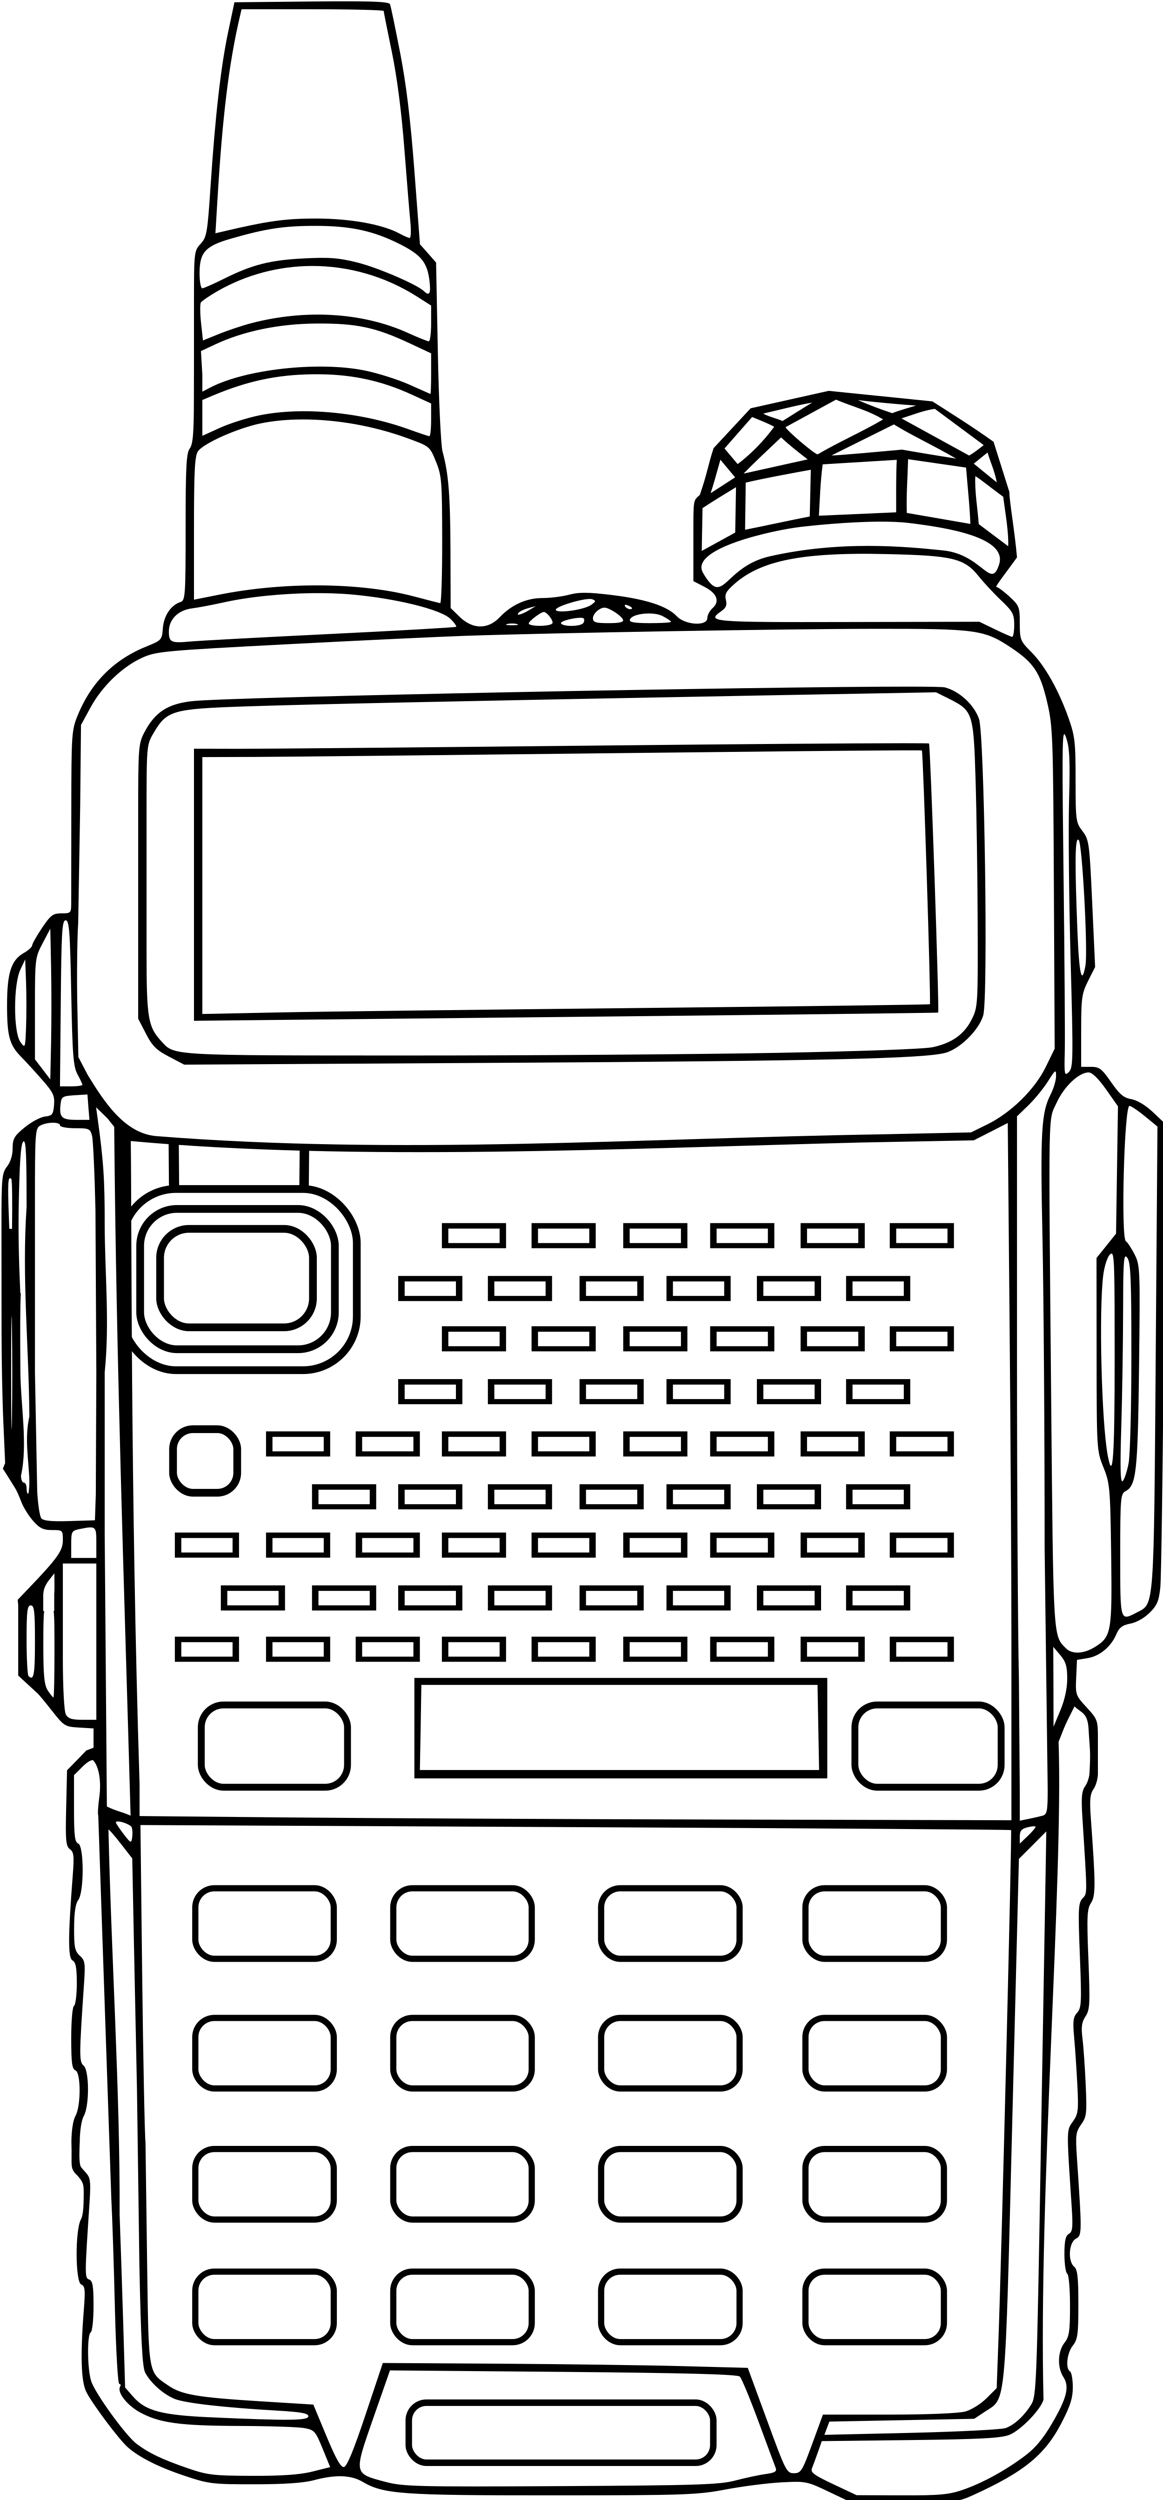 <?xml version="1.0" encoding="UTF-8" standalone="no"?>
<!-- Created with Inkscape (http://www.inkscape.org/) -->
<svg
   xmlns:svg="http://www.w3.org/2000/svg"
   xmlns="http://www.w3.org/2000/svg"
   version="1.0"
   width="205.512"
   height="441.718"
   id="svg2">
  <defs
     id="defs4" />
  <g
     transform="translate(-150.562,-444.633)"
     id="layer1">
    <g
       transform="matrix(0.493,0,0,0.493,-151.34,175.822)"
       id="g5025">
      <path
         d="M 586.938,46.281 C 583.32,46.274 578.892,46.292 573.5,46.344 L 545.844,46.625 L 543.625,57.125 C 541.014,69.349 538.951,87.337 537.281,112.625 C 536.179,129.316 535.914,130.819 533.719,133.188 C 531.409,135.68 531.344,136.186 531.344,153.938 L 531.344,172.125 L 531.344,174.125 L 531.312,189.375 C 531.288,201.198 530.951,205.058 529.812,206.562 C 528.608,208.155 528.344,213.225 528.344,234.75 C 528.344,259.362 528.227,261.014 526.5,261.562 C 523.067,262.652 520.515,266.478 520.188,270.938 C 519.878,275.155 519.738,275.281 514.188,277.531 C 502.643,282.211 494.523,290.354 489.719,302.031 C 487.511,307.399 487.398,308.734 487.375,335.375 L 487.344,369.125 C 487.344,373.024 487.261,373.125 483.875,373.125 C 480.802,373.125 479.995,373.71 476.875,378.344 C 474.935,381.224 473.347,384.036 473.344,384.594 C 473.34,385.151 471.982,386.394 470.312,387.344 C 465.813,389.904 464.344,394.474 464.344,406.031 C 464.344,417.246 465.214,420.316 469.469,424.625 C 471.098,426.275 474.443,429.936 476.938,432.781 C 480.879,437.277 481.461,438.455 481.188,441.781 C 480.907,445.184 480.547,445.64 477.938,445.938 C 476.324,446.121 473.061,447.868 470.688,449.812 C 466.918,452.901 466.344,453.875 466.344,457.344 C 466.344,459.801 465.581,462.27 464.344,463.844 C 462.509,466.177 462.344,467.899 462.344,484.75 L 462.375,523.375 C 462.377,533.413 462.673,548.038 463.031,555.875 L 463.656,570.125 L 462.844,572.125 L 464.594,574.875 C 465.541,576.384 466.73,578.3 467.25,579.125 C 467.77,579.95 468.762,582.167 469.469,584.062 C 470.175,585.958 472.061,588.995 473.656,590.812 C 476.007,593.49 477.312,594.125 480.469,594.125 C 484.283,594.125 484.344,594.188 484.344,597.75 C 484.344,601.494 482.524,604.101 472.219,614.875 L 468.156,619.125 L 468.344,621.125 L 468.344,633.688 L 468.344,646.281 L 471.438,649.125 C 473.132,650.688 474.915,652.324 475.406,652.781 C 475.897,653.238 478.244,656.1 480.625,659.125 C 484.776,664.398 485.174,664.616 490.156,664.906 L 495.344,665.219 L 495.344,668.656 L 495.344,672.125 L 492.75,673.125 L 489.312,676.688 L 485.844,680.219 L 485.531,693.75 C 485.246,705.462 485.434,707.446 486.875,708.5 C 488.284,709.53 488.427,710.927 487.906,717.656 C 486.197,739.735 486.164,747.439 487.781,748.344 C 488.982,749.016 489.344,750.926 489.344,756.594 C 489.344,760.659 488.894,764.285 488.344,764.625 C 487.775,764.976 487.344,769.983 487.344,776.219 C 487.344,785.049 487.637,787.287 488.844,787.75 C 490.855,788.522 490.855,800.607 488.844,804.125 C 488.006,805.59 487.427,809.42 487.406,813.375 C 487.712,822.2 486.658,822.729 489.594,825.5 C 491.961,828.18 491.842,828.895 491.812,833.25 C 491.793,836.098 491.63,839.75 490.844,841.125 C 488.701,844.873 488.78,863.672 490.938,864.5 C 492.272,865.012 492.423,866.39 491.875,873.375 C 490.565,890.063 490.861,899.373 492.812,903.125 C 495.124,907.569 504.399,919.94 507.5,922.719 C 511.581,926.375 518.534,929.897 528,933.062 C 536.677,935.964 537.963,936.105 553,936.094 C 563.793,936.086 570.599,935.63 574.344,934.625 C 581.99,932.573 587.604,932.747 591.688,935.156 C 599.289,939.641 605.558,940.077 659.844,940.062 C 707.268,940.049 711.615,939.903 721.844,937.969 C 727.894,936.825 736.91,935.669 741.875,935.406 C 750.785,934.935 751.012,935.009 759.375,939 L 767.844,943.031 L 786.344,942.812 C 803.652,942.606 805.198,942.419 810.344,940.094 C 828.661,931.816 836.297,925.632 842.219,914.25 C 845.462,908.015 846.344,905.238 846.344,901.281 C 846.344,898.51 845.894,895.965 845.344,895.625 C 843.644,894.574 844.24,889.081 846.344,886.406 C 848.096,884.178 848.344,882.322 848.344,871.594 C 848.344,861.931 848.028,859.108 846.844,858.125 C 844.503,856.183 844.911,849.446 847.438,848.094 C 849.663,846.903 849.667,846.393 847.812,818.875 C 847.283,811.009 847.424,809.821 849.344,807.125 C 851.303,804.374 851.424,803.212 850.969,792.875 C 850.696,786.682 850.177,779.245 849.812,776.344 C 849.293,772.208 849.544,770.485 850.906,768.406 C 852.464,766.029 852.566,763.921 851.938,748 C 851.325,732.486 851.452,729.922 852.875,727.75 C 854.553,725.189 854.544,721.328 852.812,697.406 C 852.337,690.834 852.522,688.735 853.781,686.938 C 854.648,685.701 855.344,683.209 855.344,681.406 L 855.344,669.094 C 855.344,662.276 855.244,661.953 851.312,657.688 C 847.364,653.403 847.27,653.132 847.562,646.969 L 847.844,640.656 L 851.625,640.031 C 855.981,639.327 860.023,635.99 861.938,631.5 C 862.98,629.056 864.101,628.2 867,627.656 C 869.179,627.247 872.031,625.626 873.906,623.75 C 876.561,621.095 877.223,619.555 877.719,614.594 C 878.047,611.308 878.594,572.625 878.938,528.625 L 879.562,448.625 L 875.219,444.5 C 872.535,441.948 869.505,440.106 867.344,439.719 C 864.539,439.216 863.115,437.992 860.062,433.594 C 856.696,428.744 855.852,428.125 852.812,428.125 L 849.344,428.125 L 849.344,415.188 C 849.344,403.407 849.567,401.845 851.844,397.312 L 854.344,392.344 L 853.312,369.625 C 852.317,347.808 852.173,346.751 849.812,343.656 C 847.451,340.56 847.344,339.839 847.344,325.344 C 847.344,311.631 847.11,309.577 844.75,302.938 C 841.23,293.036 836.27,284.27 831.406,279.406 C 827.561,275.561 827.344,275.061 827.344,269.188 C 827.344,263.338 827.15,262.828 823.594,259.562 C 821.531,257.668 819.427,256.128 818.906,256.125 C 818.386,256.122 823.697,249.278 826.344,245.562 C 825.554,236.333 823.491,224.593 823.625,222.156 L 817.938,204.125 C 809.955,198.445 803.717,194.58 796.031,189.656 L 758.844,185.875 L 730.875,192.125 L 717.594,206.406 C 715.575,212.557 715.266,215.687 712.656,223.156 C 710.226,225.408 710.344,224.347 710.344,239.062 L 710.344,254.062 L 714.219,256.062 C 718.788,258.394 719.941,261.283 717.25,263.719 C 716.21,264.66 715.344,266.266 715.344,267.281 C 715.344,270.319 707.395,269.84 704.375,266.625 C 700.98,263.012 693.353,260.524 681.062,259.031 C 672.569,258 669.294,257.998 665.781,258.938 C 663.325,259.594 659.077,260.125 656.312,260.125 C 650.518,260.125 645.218,262.492 640.906,267.031 C 636.736,271.421 631.252,271.392 626.656,266.938 L 623.344,263.719 L 623.281,243.188 C 623.198,223.028 622.601,215.628 620.438,207.625 C 619.842,205.423 619.089,189.314 618.75,171.781 L 618.125,139.906 L 615.25,136.625 L 612.344,133.344 L 610.344,106.969 C 608.936,88.478 607.406,75.847 605.219,64.625 C 603.504,55.825 601.891,48.04 601.625,47.344 C 601.342,46.603 597.791,46.302 586.938,46.281 z M 548.406,49.125 L 573.875,49.125 C 587.89,49.125 599.344,49.41 599.344,49.75 C 599.344,50.09 600.678,56.727 602.281,64.5 C 604.141,73.515 605.745,86.049 606.75,99.125 C 607.617,110.4 608.599,122.213 608.906,125.375 C 609.213,128.537 609.096,131.116 608.656,131.094 C 608.216,131.072 606.593,130.361 605.062,129.531 C 598.908,126.194 587.338,124.112 574.938,124.125 C 563.837,124.137 557.809,124.99 541.438,128.844 L 539.031,129.406 L 539.75,117.5 C 541.558,87.222 543.878,68.438 547.875,51.375 L 548.406,49.125 z M 574.844,126.75 C 587.56,126.75 595.728,128.536 605.281,133.375 C 612.783,137.175 614.956,139.875 615.75,146.375 C 616.315,150.996 615.757,152.072 613.812,150.188 C 611.343,147.795 597.446,141.797 590.094,139.938 C 583.312,138.223 579.989,137.955 570.875,138.406 C 558.665,139.01 552.203,140.652 542.062,145.719 C 538.32,147.589 534.832,149.125 534.312,149.125 C 533.793,149.125 533.344,146.701 533.344,143.75 C 533.344,136.238 535.413,133.977 544.562,131.344 C 557.109,127.733 563.482,126.75 574.844,126.75 z M 573.531,141.125 C 586.733,141.073 599.957,144.814 611.594,152.281 L 616.344,155.312 L 616.344,161.719 C 616.344,165.236 615.974,168.125 615.5,168.125 C 615.026,168.125 611.631,166.754 607.969,165.094 C 591.906,157.811 571.393,156.536 551.906,161.625 C 548.64,162.478 543.423,164.231 540.281,165.5 L 534.562,167.812 L 533.875,161.5 C 533.503,158.027 533.484,154.751 533.812,154.219 C 534.141,153.687 536.832,151.83 539.812,150.125 C 550.251,144.153 561.883,141.171 573.531,141.125 z M 575.344,161.75 C 589.669,161.668 596.397,163.108 608.594,168.812 L 616.344,172.438 L 616.344,179.781 C 616.344,183.82 616.231,187.06 616.094,187 C 615.956,186.94 612.469,185.392 608.344,183.562 C 604.219,181.733 597.068,179.492 592.438,178.562 C 575.938,175.25 549.895,178.117 537.25,184.656 L 534.344,186.156 L 534.344,180.156 L 533.844,171.625 L 538.844,169.281 C 549.103,164.464 561.817,161.828 575.344,161.75 z M 573.75,179.938 C 574.605,179.926 575.465,179.931 576.344,179.938 C 588.369,180.024 598.821,182.345 609.531,187.281 L 616.344,190.406 L 616.344,196.281 C 616.344,199.5 616.065,202.125 615.719,202.125 C 615.373,202.125 612.007,200.991 608.219,199.625 C 591.118,193.456 570.013,191.509 554.625,194.688 C 550.411,195.558 544.119,197.555 540.656,199.125 L 534.344,202 L 534.344,195.562 L 534.344,189.156 L 538.094,187.562 C 550.54,182.354 560.923,180.114 573.75,179.938 z M 761.469,189.031 C 767.054,191.425 773.169,192.903 778.344,196.125 C 770.726,200.608 762.557,204.139 754.906,208.625 C 754.1,208.876 743.481,199.838 743.406,198.875 L 761.469,189.031 z M 769.344,189.188 C 774.468,189.853 784.803,190.787 790.188,191.156 C 788.95,191.488 783.521,193.085 781.625,193.875 C 777.526,192.527 772.895,190.776 769.344,189.188 z M 752.938,190.094 C 749.581,192.079 743.924,195.677 742.312,196.688 C 740.621,195.906 737.339,195.147 735.375,194.031 C 739.901,192.996 748.428,190.78 752.938,190.094 z M 796.781,192.344 C 796.891,192.351 796.965,192.372 797,192.406 L 814.406,205.312 C 812.732,206.661 811.046,207.997 809.188,209.062 L 784.938,195.75 C 788.859,194.52 792.7,192.932 796.781,192.344 z M 731.406,195.25 C 734.06,196.373 736.789,197.351 739.312,198.75 C 735.668,203.698 731.155,208.404 726.219,212.125 L 721.5,206.531 L 731.406,195.25 z M 570.375,196.125 C 582.428,196.113 595.784,198.44 607.844,202.844 C 615.831,205.761 615.847,205.765 618.062,211.188 C 620.127,216.239 620.284,218.213 620.312,239.375 C 620.329,251.887 620.006,262.046 619.594,261.969 C 619.181,261.891 614.869,260.782 610,259.5 C 590.892,254.468 563.264,254.284 539.969,259 L 531.344,260.719 L 531.344,235.156 C 531.344,214.586 531.631,209.174 532.781,207.531 C 534.755,204.713 546.737,199.344 555,197.594 C 559.696,196.599 564.896,196.13 570.375,196.125 z M 782.219,197.906 C 788.871,202.019 797.307,205.888 804.5,210.156 C 799.285,209.328 791.01,207.989 785.125,206.938 C 778.35,207.551 760.139,209.233 759.906,209 L 782.219,197.906 z M 741.781,202.562 C 744.944,205.501 747.978,207.88 751.312,210.438 C 748.091,211.147 734.415,214.18 728.344,215.531 C 732.431,211.297 737.122,206.991 741.781,202.562 z M 815.781,207.969 C 816.861,211.538 818.46,215.004 819.094,218.688 L 810.844,211.969 L 815.781,207.969 z M 787.312,210.375 L 808.094,213.375 C 808.524,219.175 809.463,227.746 809.625,233.562 L 786.844,229.625 C 786.632,223.166 787.126,217.194 787.312,210.375 z M 720.031,210.562 L 725.312,216.875 L 716.531,222.562 C 717.608,219.27 718.61,215.63 720.031,210.562 z M 783.25,210.594 C 782.938,216.997 783.047,222.596 783.031,229.406 L 755.344,230.625 C 755.66,224.926 755.86,218.482 756.688,212.219 L 783.25,210.594 z M 752.438,214.156 L 752.062,230.906 C 744.577,232.328 736.415,234.185 728.875,235.656 C 728.917,231.37 729.072,223.808 729.094,218.781 C 734.19,217.494 748.193,214.901 752.438,214.156 z M 811.406,216.5 C 811.615,216.292 816.616,220.32 821.406,223.844 C 822.029,228.941 823.416,236.392 823.188,241.562 L 812.625,233.625 C 812.274,228.281 811.121,221.859 811.406,216.5 z M 725.625,220.406 L 725.344,236.656 L 713.344,243.25 L 713.625,227.906 C 717.526,225.33 721.334,223.009 725.625,220.406 z M 776.875,232.75 C 780.725,232.73 784.402,232.848 787.5,233.219 C 801.355,234.877 822.988,238.374 819.938,248.062 C 816.977,257.467 813.967,244.518 799.875,243.062 C 786.456,241.677 763.227,239.431 737.812,245.156 C 720.981,248.948 721.266,263.924 713.812,251.125 C 708.725,242.388 738.802,235.804 748.875,234.625 C 752.242,234.231 765.324,232.809 776.875,232.75 z M 769,244.281 C 772.3,244.249 775.805,244.292 779.562,244.375 C 803.347,244.903 807.452,245.877 812.625,252.344 C 814.395,254.557 817.981,258.42 820.594,260.906 C 824.84,264.947 825.344,265.892 825.344,269.781 C 825.344,272.174 825.006,274.077 824.594,274.031 C 824.181,273.985 821.369,272.748 818.344,271.281 L 812.844,268.625 L 765.594,268.719 C 716.23,268.827 714.812,268.712 720.469,264.75 C 722.048,263.644 722.461,262.616 722,260.781 C 721.5,258.788 722.077,257.684 725.062,255.062 C 733.5,247.654 745.899,244.506 769,244.281 z M 573.844,258.375 C 578.874,258.317 583.745,258.476 588.125,258.875 C 604.048,260.324 619.917,264.265 623.312,267.625 C 624.658,268.957 625.558,270.223 625.312,270.438 C 625.067,270.652 604.819,271.81 580.344,273 C 555.869,274.19 533.144,275.409 529.844,275.719 C 523.15,276.347 522.344,275.974 522.344,272.094 C 522.344,267.792 525.645,264.483 530.562,263.844 C 532.918,263.537 537.994,262.577 541.844,261.719 C 550.917,259.695 562.777,258.503 573.844,258.375 z M 672.906,260.469 C 673.424,260.448 673.834,260.463 674.094,260.562 C 675.487,261.097 675.437,261.368 673.688,262.594 C 671.224,264.319 661.838,265.693 661.062,264.438 C 660.417,263.393 669.284,260.614 672.906,260.469 z M 685.938,262.562 C 686.012,262.546 686.101,262.545 686.219,262.562 C 686.376,262.586 686.59,262.665 686.812,262.75 C 687.666,263.078 688.344,263.503 688.344,263.719 C 688.344,264.529 686.462,264.075 685.875,263.125 C 685.678,262.806 685.713,262.611 685.938,262.562 z M 653.844,263.031 L 651.344,264.531 C 648.558,266.21 646.379,266.646 647.906,265.219 C 648.429,264.731 649.969,264.047 651.344,263.688 L 653.844,263.031 z M 678.125,263.594 C 679.017,263.485 679.958,263.857 681.594,264.812 C 683.299,265.808 684.898,267.193 685.125,267.875 C 685.421,268.764 683.938,269.125 679.938,269.125 C 675.275,269.125 674.344,268.813 674.344,267.344 C 674.344,266.376 675.299,265.023 676.438,264.312 C 677.093,263.903 677.59,263.659 678.125,263.594 z M 656.75,265.125 C 657.883,265.125 660.325,268.359 659.812,269.188 C 659.084,270.366 651.344,270.394 651.344,269.219 C 651.344,268.405 655.683,265.125 656.75,265.125 z M 694.312,265.656 C 696.18,265.651 698.034,265.933 699.312,266.594 C 700.988,267.46 702.344,268.395 702.344,268.656 C 702.344,268.917 698.952,269.125 694.781,269.125 C 689.212,269.125 687.292,268.781 687.594,267.875 C 688.056,266.487 691.2,265.665 694.312,265.656 z M 669.281,267.219 C 670.131,267.172 670.805,267.212 671.031,267.438 C 671.324,267.731 671.269,268.476 670.906,269.062 C 670.103,270.363 663.691,270.488 662.906,269.219 C 662.457,268.492 666.732,267.358 669.281,267.219 z M 645.344,269.25 C 645.978,269.25 646.612,269.312 647.094,269.438 C 648.056,269.689 647.269,269.875 645.344,269.875 C 643.419,269.875 642.631,269.689 643.594,269.438 C 644.075,269.312 644.709,269.25 645.344,269.25 z M 774.938,271.156 C 811.9,271.111 814.532,271.477 824.125,277.844 C 832.321,283.284 834.649,286.766 837.125,297.344 C 839.197,306.195 839.293,309.19 839.562,364.125 L 839.844,421.625 L 836.594,428.281 C 832.672,436.269 824.162,444.605 815.656,448.781 L 809.844,451.625 L 777.844,452.312 C 691.087,453.724 604.486,459.811 517.911,452.96 C 506.445,452.053 499.074,440.508 493.312,431.125 L 489.906,424.625 L 489.531,406.125 C 489.325,395.95 489.458,382.562 489.844,376.375 L 490.562,334.375 L 490.844,305.625 L 494.25,299.375 C 498.355,291.806 505.58,284.817 512.688,281.562 C 517.732,279.253 520.089,279.022 565.406,276.656 C 591.497,275.294 620.044,273.953 628.844,273.656 C 659.968,272.608 742.307,271.196 774.938,271.156 z M 788.062,291.875 C 736.611,291.82 544.081,295.518 530.5,297.094 C 521.895,298.092 517.392,301.03 513.656,308.094 C 511.445,312.275 511.344,313.299 511.344,337.781 L 511.344,388 L 511.344,410.875 L 514.125,416.25 C 516.401,420.666 517.859,422.117 522.375,424.469 L 527.844,427.344 L 641.344,426.688 C 756.434,426.03 793.629,425.182 800.844,423.062 C 806.074,421.526 812.82,414.782 814.25,409.625 C 816.035,403.187 814.674,308.905 812.719,303.406 C 810.91,298.32 805.765,293.566 800.531,292.156 C 799.872,291.979 795.413,291.883 788.062,291.875 z M 797.312,293.906 L 802.031,296.25 C 810.516,300.505 810.764,301.251 811.5,325.438 C 811.854,337.086 812.192,360.135 812.25,376.656 C 812.353,405.927 812.286,406.816 810.094,411.156 C 807.382,416.523 803.069,419.598 796.094,421.094 C 793.043,421.748 769.807,422.577 739.875,423.125 C 711.817,423.639 652.619,424.07 608.344,424.062 C 522.026,424.048 524.44,424.163 519.656,418.969 C 514.879,413.782 514.344,410.673 514.344,387.156 L 514.344,337.969 C 514.344,312.957 514.367,312.757 516.844,308.531 C 521.57,300.467 523.576,299.876 548.75,299 C 570.852,298.231 623.875,297.101 737.094,295 L 797.312,293.906 z M 843.281,308.906 C 843.459,308.865 843.669,309.349 843.938,310.125 C 845.212,313.802 845.405,318.007 845,333.125 C 844.727,343.3 844.988,368.881 845.562,389.969 C 846.527,425.38 846.488,428.437 844.938,429.969 C 843.367,431.52 843.26,431.044 843.469,422.625 C 843.591,417.675 843.39,389.325 843.031,359.625 C 842.544,319.266 842.511,309.087 843.281,308.906 z M 785.5,312.156 C 767.695,312.166 726.335,312.472 678.594,312.969 C 614.939,313.631 555.756,314.169 547.094,314.156 L 531.344,314.125 L 531.344,338.625 L 531.344,388.375 L 531.344,411.625 L 664.594,410.25 C 737.882,409.501 797.969,408.796 798.094,408.688 C 798.536,408.3 795.284,312.722 794.812,312.25 C 794.746,312.184 791.435,312.153 785.5,312.156 z M 783.438,314.719 C 789.043,314.69 792.198,314.709 792.25,314.75 C 792.695,315.101 795.545,405.268 795.125,405.688 C 794.968,405.845 748.715,406.452 692.344,407.031 C 635.972,407.611 577.356,408.319 562.094,408.625 L 534.344,409.188 L 534.344,387.156 L 534.344,340.125 L 534.344,317.125 L 553.594,317.062 C 564.181,317.026 622.119,316.417 682.344,315.719 C 727.513,315.195 766.62,314.805 783.438,314.719 z M 848.219,346.688 C 848.292,346.689 848.386,346.761 848.469,346.844 C 849.731,348.106 851.798,386.724 850.875,391.844 C 849.562,399.124 848.619,395.111 848,379.406 C 847.073,355.908 847.121,346.664 848.219,346.688 z M 485.344,375.625 C 486.626,375.625 486.916,379.403 487.344,401.625 C 487.772,423.874 488.096,428.074 489.594,430.812 C 490.556,432.573 491.344,434.26 491.344,434.562 C 491.344,434.865 489.552,435.125 487.344,435.125 L 483.312,435.125 L 483.594,405.375 C 483.822,379.715 484.05,375.625 485.344,375.625 z M 479.844,378.625 L 480.125,392.438 C 480.278,400.033 480.278,412.183 480.125,419.438 L 479.844,432.625 L 477.094,429.031 L 474.344,425.438 L 474.344,407.25 C 474.344,389.339 474.386,388.981 477.094,383.844 L 479.844,378.625 z M 470.844,389.625 L 471.156,397.906 C 471.319,402.47 471.316,409.67 471.156,413.906 C 470.867,421.547 470.83,421.609 469.094,419.156 C 466.604,415.639 466.606,398.646 469.094,393.344 L 470.844,389.625 z M 840.031,429.781 C 840.304,429.744 840.344,430.354 840.344,431.469 C 840.344,432.973 839.459,435.938 838.375,438.062 C 835.062,444.557 834.67,451.386 835.469,489.188 C 835.892,509.22 836.26,559.488 836.25,600.875 L 837.344,687.062 C 837.344,694.715 837.093,696.047 835.594,696.469 C 834.631,696.74 832.381,697.265 830.594,697.625 L 827.344,698.281 L 827.344,688.188 L 827.031,647.469 C 826.668,631.704 826.344,579.894 826.344,532.344 L 826.344,445.875 L 830.406,441.938 C 832.637,439.773 835.787,435.929 837.406,433.375 C 838.95,430.941 839.68,429.829 840.031,429.781 z M 852,430.125 C 853.26,430.125 855.489,432.273 858.25,436.188 L 862.531,442.281 L 862.188,465.094 L 861.844,487.906 L 858.344,492.281 L 854.844,496.625 L 854.875,531.125 C 854.899,565.276 854.917,565.686 857.312,571.625 C 859.611,577.322 859.772,578.882 860.094,602.844 C 860.47,630.891 860.189,632.42 854.062,636.156 C 850.179,638.524 846.057,638.682 843.906,636.531 C 839.263,631.888 839.38,633.963 838.594,547.406 C 837.616,439.764 837.475,447.714 840.562,440.969 C 843.223,435.157 848.538,430.125 852,430.125 z M 493.156,438.031 L 493.5,442.562 L 493.875,447.125 L 489.094,447.125 C 483.872,447.125 482.985,446.21 483.531,441.438 C 483.83,438.83 484.227,438.589 488.5,438.312 L 493.156,438.031 z M 866.656,442.125 C 867.201,442.125 869.673,443.778 872.156,445.812 L 876.688,449.531 L 876.062,532.281 C 875.376,622.889 875.559,620.429 869.5,623.562 C 863.209,626.816 863.344,627.347 863.344,603.156 C 863.344,582.379 863.462,581.147 865.312,580.156 C 869.116,578.121 869.648,573.12 870.094,535.5 C 870.509,500.496 870.475,499.245 868.469,495.312 C 867.33,493.08 865.933,490.97 865.375,490.625 C 863.535,489.488 864.786,442.125 866.656,442.125 z M 496.25,442.625 L 500.312,446.562 L 502.75,449.625 C 503.502,535.75 506.344,614.501 508.625,696.469 C 504.472,694.72 503.717,694.965 500.125,693.188 L 499.344,595.625 L 499.344,537.625 C 501.155,519.67 499.386,502.44 499.344,484.688 C 499.344,468.355 498.946,462.134 496.812,446.625 L 496.25,442.625 z M 480.75,448.156 C 482.208,448.149 483.344,448.471 483.344,449.125 C 483.344,449.675 485.789,450.125 488.75,450.125 C 493.789,450.125 494.165,450.301 494.812,452.875 C 495.193,454.387 495.734,466.312 496.031,479.375 L 496.344,537.625 L 496.156,581.375 L 495.844,590.625 L 486.75,590.906 C 480.249,591.11 477.361,590.825 476.625,589.906 C 476.058,589.199 475.407,584.913 475.156,580.375 L 474.344,537.625 L 474.344,476.656 C 474.344,451.515 474.444,450.14 476.281,449.156 C 477.516,448.496 479.292,448.164 480.75,448.156 z M 823.031,448.25 L 823.688,520.344 C 824.053,559.997 824.344,611.272 824.344,634.281 L 824.344,688.125 L 824.344,698.125 L 722.094,697.875 C 665.856,697.745 595.544,697.407 565.844,697.125 L 511.844,696.625 L 511.844,685.125 C 508.543,581.036 509.062,479.87 508.688,454.719 C 588.631,462.078 685.124,457.387 770.344,455.25 L 810.844,454.469 L 816.938,451.375 L 823.031,448.25 z M 470.312,454.844 C 471.139,454.659 471.344,460.118 471.344,478.406 C 469.627,503.444 472.158,528.268 472.344,553.375 C 470.53,561.584 472.156,569.092 472.344,576.625 C 472.344,579.1 472.119,581.125 471.844,581.125 C 471.569,581.125 471.344,580.225 471.344,579.125 C 471.344,578.025 470.894,577.125 470.344,577.125 C 469.794,577.125 469.344,576 469.344,574.625 C 471.802,563.62 469.249,549.523 469.125,537.625 C 469.001,523.086 469.034,513.979 469.281,509.219 L 469.094,509.219 C 468.645,499.358 468.356,489.621 468.5,479.656 C 468.778,462.904 469.25,455.813 470.125,454.938 C 470.186,454.877 470.257,454.856 470.312,454.844 z M 465.438,468.031 C 465.563,468.047 465.714,468.151 465.875,468.312 C 466.163,468.601 466.276,476.653 466.125,486.219 L 465.156,486.156 C 464.571,471.821 464.56,467.919 465.438,468.031 z M 860.188,495.031 C 861.275,494.886 861.344,500.561 861.344,532.406 C 861.344,568.215 860.71,577.218 858.875,567.438 C 856.651,555.581 855.652,515.638 857.25,502.844 C 857.656,499.591 858.701,496.331 859.656,495.375 C 859.855,495.176 860.032,495.052 860.188,495.031 z M 865.281,496.062 C 865.453,496.033 865.63,496.239 865.875,496.562 C 867.097,498.179 867.344,504.068 867.344,531.688 C 867.344,549.944 866.902,567.242 866.344,570.188 C 865.786,573.131 864.831,576.024 864.219,576.594 C 863.403,577.353 863.26,572.158 863.719,557.125 C 864.063,545.85 864.356,527.175 864.375,515.625 C 864.4,500.444 864.539,496.19 865.281,496.062 z M 465.969,517.438 C 466.011,517.271 466.042,518.548 466.094,521.438 C 466.259,530.685 466.259,545.535 466.094,554.438 C 466.05,556.802 466.006,557.974 465.969,558.125 C 465.875,557.564 465.812,550.103 465.812,537.625 C 465.813,525.147 465.875,517.803 465.969,517.438 z M 493.812,593.188 C 496.272,593.011 496.344,594.191 496.344,598.625 L 496.344,604.125 L 491.844,604.125 L 487.344,604.125 L 487.344,599.25 C 487.344,594.59 487.482,594.347 490.469,593.75 C 491.904,593.463 492.993,593.246 493.812,593.188 z M 484.344,606.125 L 490.344,606.125 L 496.344,606.125 L 496.344,612.625 L 496.344,641.625 L 496.344,662.125 L 491.406,662.125 C 487.521,662.125 486.216,661.701 485.406,660.188 C 484.799,659.053 484.344,650.573 484.344,639.688 L 484.344,612.625 L 484.344,606.125 z M 481.312,609.625 L 481.344,614.375 C 481.349,615.535 481.318,616.391 481.25,617.062 L 481.25,623.156 L 481.031,623.156 C 481.329,625.209 481.344,629.322 481.344,637.625 C 481.344,646.7 481.18,654.125 480.969,654.125 C 480.757,654.125 479.857,653.012 478.969,651.656 C 477.676,649.683 477.344,646.392 477.344,635.156 C 477.344,628.502 477.398,625.001 477.656,623.156 L 477.312,623.156 L 477.312,616.906 L 477.375,616.906 C 477.364,615.573 478.016,613.822 479.344,612.125 L 481.312,609.625 z M 472.844,621.125 C 474.1,621.125 474.344,623.236 474.344,634.125 C 474.344,646.011 473.922,648.329 472.031,646.438 C 471.665,646.071 471.344,640.221 471.344,633.438 C 471.344,623.141 471.591,621.125 472.844,621.125 z M 839.344,635.969 L 841.844,638.938 C 843.839,641.309 844.344,643.005 844.344,647.344 C 844.344,650.845 843.489,654.875 841.906,658.688 L 839.438,664.625 L 839.406,650.281 L 839.344,635.969 z M 846.969,657.312 C 849.296,659.723 851.665,659.38 852,665.469 C 852.408,672.883 852.782,672.979 852.344,680.906 C 852.344,682.434 851.645,684.673 850.781,685.906 C 849.519,687.708 849.323,689.908 849.781,697.125 C 851.592,725.636 851.588,724.194 849.812,726.156 C 848.303,727.824 848.217,729.932 848.875,746.594 C 849.537,763.366 849.451,765.387 847.906,767.094 C 846.493,768.655 846.295,770.149 846.812,775.781 C 847.157,779.534 847.679,787.235 847.969,792.875 C 848.448,802.217 848.287,803.396 846.344,806.125 C 844.055,809.339 844.089,808.662 845.938,836.531 C 846.435,844.026 846.264,845.601 844.938,846.344 C 843.757,847.005 843.344,848.812 843.344,853.594 C 843.344,857.109 843.794,860.285 844.344,860.625 C 844.911,860.975 845.344,865.906 845.344,872.031 C 845.344,881.323 845.063,883.22 843.344,885.406 C 840.912,888.497 840.743,894.259 842.969,897.656 C 845.229,901.106 844.223,905.186 838.844,914.375 C 835.661,919.813 832.795,923.205 829.094,925.969 C 822.003,931.262 813.915,935.672 806.875,938.094 C 801.929,939.795 798.555,940.11 784.938,940.062 L 768.844,940 L 760.5,936.062 C 753.583,932.812 752.25,931.834 752.844,930.375 C 753.239,929.405 754.194,926.825 754.969,924.625 L 756.375,920.625 L 788.125,920.25 C 813.268,919.957 820.641,919.559 823.625,918.375 C 827.705,916.756 835.116,909.054 835.844,905.688 C 834.026,832.678 842.959,719.373 841.25,670.031 C 844.012,662.903 843.886,663.467 846.969,657.312 z M 495.062,676.594 C 495.158,676.608 495.226,676.657 495.281,676.719 C 497.306,678.961 498.172,684.282 497.406,689.812 C 496.963,693.014 496.783,695.953 497.031,696.375 L 501.719,833.875 C 502.066,840.337 502.636,857.888 503,872.875 C 503.368,888.032 504.058,900.125 504.562,900.125 C 505.062,900.125 505.205,900.56 504.875,901.094 C 503.664,903.054 507.333,907.799 512.031,910.344 C 519.027,914.132 526.339,915.123 547.781,915.188 C 558.268,915.219 568.624,915.554 570.781,915.938 C 574.499,916.598 574.855,916.98 577.438,923.281 L 580.156,929.938 L 573.812,931.531 C 569.315,932.661 562.982,933.097 552.156,933.062 C 538.116,933.018 536.188,932.789 528.844,930.25 C 519.856,927.143 515.277,924.955 510.781,921.594 C 506.931,918.715 496.079,903.76 494.531,899.219 C 493.111,895.052 492.969,882.475 494.344,881.625 C 494.894,881.285 495.344,877.015 495.344,872.156 C 495.344,865.054 495.042,863.203 493.781,862.719 C 492.135,862.087 492.16,861.53 493.938,834.688 C 494.502,826.168 493.912,825.977 492.188,823.969 C 490.67,822.202 490.561,822.457 490.344,820.125 C 490.145,817.992 490.406,813.375 490.406,813.375 C 490.427,809.419 491.006,805.59 491.844,804.125 C 493.89,800.546 493.846,787.776 491.781,786.062 C 490.162,784.719 490.182,782.323 491.906,757.094 C 492.437,749.326 492.319,748.39 490.438,746.688 C 488.666,745.084 488.348,743.656 488.375,736.719 C 488.397,731.191 488.872,728.013 489.875,726.688 C 491.99,723.891 491.964,707.283 489.844,706.469 C 488.626,706.001 488.344,703.655 488.344,693.938 L 488.344,681.969 L 491.406,678.906 C 492.682,677.63 493.968,676.768 494.719,676.625 C 494.844,676.601 494.967,676.58 495.062,676.594 z M 503.844,698.562 C 505.142,698.416 508.647,699.687 509.031,700.688 C 509.305,701.4 509.368,703.004 509.188,704.281 C 508.875,706.488 508.707,706.447 506.094,703.031 C 504.581,701.054 503.344,699.191 503.344,698.906 C 503.344,698.703 503.544,698.596 503.844,698.562 z M 512.156,699.844 L 668,700.594 C 753.721,701 824.028,701.477 824.219,701.656 C 824.575,701.992 820.88,851.314 819.719,883.625 L 819.062,901.625 L 815.438,905.25 C 813.441,907.252 810.031,909.393 807.844,910 C 805.463,910.661 794.402,911.122 780.312,911.125 L 756.781,911.125 L 752.938,921.625 C 749.353,931.412 748.888,932.125 746.375,932.125 C 743.786,932.125 743.422,931.371 736.781,913.25 L 729.844,894.375 L 706.344,893.75 C 693.419,893.414 663.991,893.022 640.938,892.875 L 599.031,892.625 L 592.844,911.125 C 588.671,923.644 586.178,929.702 585.125,929.906 C 583.991,930.126 582.283,927.14 578.844,918.875 L 574.125,907.531 L 554.5,906.312 C 532.569,904.946 526.911,903.954 522.25,900.781 C 514.885,895.767 515.119,897.212 514.562,857.688 L 513.969,813.875 C 513.664,810.438 513.128,783.386 512.781,753.75 L 512.156,699.844 z M 831.938,700.312 C 832.479,700.261 832.867,700.304 832.969,700.406 C 833.173,700.611 831.988,702.05 830.344,703.625 L 827.344,706.5 L 827.344,703.906 C 827.344,701.959 827.991,701.184 829.969,700.688 C 830.689,700.507 831.396,700.364 831.938,700.312 z M 500.688,701.469 C 500.833,701.323 502.817,703.585 505.094,706.5 L 509.219,711.812 L 509.781,740.219 C 510.096,755.845 510.603,780.213 510.906,794.375 L 511.781,857.812 C 512.323,884.449 512.848,894.158 513.844,896.062 C 515.753,899.715 520.281,903.782 524.344,905.469 C 528.006,906.989 542.036,908.595 561.094,909.688 C 569.725,910.182 572.344,910.652 572.344,911.719 C 572.344,913.266 565.611,913.354 537.344,912.094 C 519.681,911.306 514.019,909.799 509.531,904.688 L 506.656,901.406 L 506,879 C 505.633,866.685 505.038,848.863 504.688,839.375 C 504.879,795.728 501.749,748.031 500.688,701.469 z M 836.844,702.125 L 836.594,717.375 C 836.449,725.757 835.656,771.243 834.844,818.469 C 833.435,900.42 833.297,904.491 831.438,907.5 C 828.914,911.583 825.49,914.734 822.312,915.938 C 820.919,916.465 805.741,917.249 788.562,917.656 L 757.312,918.375 L 758.188,916 L 759.094,913.625 L 785.031,913.125 L 811,912.625 L 814.969,910 C 822.502,905.011 822,910.434 824.656,805.781 L 827.031,711.969 L 831.938,707.062 L 836.844,702.125 z M 601.594,895.281 L 663.719,895.812 C 707.947,896.199 726.183,896.695 727,897.5 C 727.631,898.122 730.645,905.375 733.688,913.625 C 736.73,921.875 739.5,929.331 739.844,930.219 C 740.342,931.505 739.587,931.963 736.156,932.438 C 733.789,932.765 728.919,933.813 725.344,934.75 C 719.669,936.238 711.735,936.482 662.844,936.75 C 611.493,937.031 606.302,936.902 600.062,935.25 C 588.522,932.195 588.583,932.544 595.594,912.438 L 601.594,895.281 z "
         transform="translate(150.562,499.447)"
         style="fill:#000000"
         id="path4048" />
      <path
         d="M 610.344,647.125 L 610.344,665.125 L 610.344,683.125 L 684.344,683.125 L 758.344,683.125 L 758.344,665.125 L 758.344,647.125 L 684.344,647.125 L 610.344,647.125 z M 612.844,649.625 L 683.844,649.625 L 754.844,649.625 L 755.125,664.875 L 755.406,680.125 L 683.844,680.125 L 612.312,680.125 L 612.594,664.875 L 612.844,649.625 z "
         transform="translate(150.562,499.447)"
         style="fill:#000000;fill-opacity:1"
         id="path3958" />
      <path
         d="M 652.344,484.125 L 652.344,488.625 L 652.344,493.125 L 663.844,493.125 L 675.344,493.125 L 675.344,488.625 L 675.344,484.125 L 663.844,484.125 L 652.344,484.125 z M 654.656,486.094 L 673.031,486.094 L 673.031,491.281 L 654.656,491.281 L 654.656,486.094 z "
         transform="translate(150.562,499.447)"
         style="fill:#000000;fill-opacity:1"
         id="path3718" />
      <path
         d="M 770.763,983.572 L 770.763,988.072 L 770.763,992.572 L 782.263,992.572 L 793.763,992.572 L 793.763,988.072 L 793.763,983.572 L 782.263,983.572 L 770.763,983.572 z M 773.076,985.541 L 791.451,985.541 L 791.451,990.728 L 773.076,990.728 L 773.076,985.541 z "
         style="fill:#000000;fill-opacity:1"
         id="path4117" />
      <path
         d="M 835.763,983.572 L 835.763,988.072 L 835.763,992.572 L 847.263,992.572 L 858.763,992.572 L 858.763,988.072 L 858.763,983.572 L 847.263,983.572 L 835.763,983.572 z M 838.076,985.541 L 856.451,985.541 L 856.451,990.728 L 838.076,990.728 L 838.076,985.541 z "
         style="fill:#000000;fill-opacity:1"
         id="path4119" />
      <path
         d="M 866.924,983.572 L 866.924,988.072 L 866.924,992.572 L 878.424,992.572 L 889.924,992.572 L 889.924,988.072 L 889.924,983.572 L 878.424,983.572 L 866.924,983.572 z M 869.237,985.541 L 887.612,985.541 L 887.612,990.728 L 869.237,990.728 L 869.237,985.541 z "
         style="fill:#000000;fill-opacity:1"
         id="path4121" />
      <path
         d="M 899.335,983.572 L 899.335,988.072 L 899.335,992.572 L 910.835,992.572 L 922.335,992.572 L 922.335,988.072 L 922.335,983.572 L 910.835,983.572 L 899.335,983.572 z M 901.647,985.541 L 920.022,985.541 L 920.022,990.728 L 901.647,990.728 L 901.647,985.541 z "
         style="fill:#000000;fill-opacity:1"
         id="path4123" />
      <path
         d="M 931.299,983.572 L 931.299,988.072 L 931.299,992.572 L 942.799,992.572 L 954.299,992.572 L 954.299,988.072 L 954.299,983.572 L 942.799,983.572 L 931.299,983.572 z M 933.612,985.541 L 951.987,985.541 L 951.987,990.728 L 933.612,990.728 L 933.612,985.541 z "
         style="fill:#000000;fill-opacity:1"
         id="path4125" />
      <path
         d="M 787.249,1002.513 L 787.249,1007.013 L 787.249,1011.513 L 798.749,1011.513 L 810.249,1011.513 L 810.249,1007.013 L 810.249,1002.513 L 798.749,1002.513 L 787.249,1002.513 z M 789.561,1004.481 L 807.936,1004.481 L 807.936,1009.669 L 789.561,1009.669 L 789.561,1004.481 z "
         style="fill:#000000;fill-opacity:1"
         id="path4127" />
      <path
         d="M 755.106,1002.513 L 755.106,1007.013 L 755.106,1011.513 L 766.606,1011.513 L 778.106,1011.513 L 778.106,1007.013 L 778.106,1002.513 L 766.606,1002.513 L 755.106,1002.513 z M 757.419,1004.481 L 775.794,1004.481 L 775.794,1009.669 L 757.419,1009.669 L 757.419,1004.481 z "
         style="fill:#000000;fill-opacity:1"
         id="path4129" />
      <path
         d="M 820.106,1002.513 L 820.106,1007.013 L 820.106,1011.513 L 831.606,1011.513 L 843.106,1011.513 L 843.106,1007.013 L 843.106,1002.513 L 831.606,1002.513 L 820.106,1002.513 z M 822.419,1004.481 L 840.794,1004.481 L 840.794,1009.669 L 822.419,1009.669 L 822.419,1004.481 z "
         style="fill:#000000;fill-opacity:1"
         id="path4131" />
      <path
         d="M 851.267,1002.513 L 851.267,1007.013 L 851.267,1011.513 L 862.767,1011.513 L 874.267,1011.513 L 874.267,1007.013 L 874.267,1002.513 L 862.767,1002.513 L 851.267,1002.513 z M 853.579,1004.481 L 871.954,1004.481 L 871.954,1009.669 L 853.579,1009.669 L 853.579,1004.481 z "
         style="fill:#000000;fill-opacity:1"
         id="path4133" />
      <path
         d="M 883.677,1002.513 L 883.677,1007.013 L 883.677,1011.513 L 895.177,1011.513 L 906.677,1011.513 L 906.677,1007.013 L 906.677,1002.513 L 895.177,1002.513 L 883.677,1002.513 z M 885.99,1004.481 L 904.365,1004.481 L 904.365,1009.669 L 885.99,1009.669 L 885.99,1004.481 z "
         style="fill:#000000;fill-opacity:1"
         id="path4135" />
      <path
         d="M 915.642,1002.513 L 915.642,1007.013 L 915.642,1011.513 L 927.142,1011.513 L 938.642,1011.513 L 938.642,1007.013 L 938.642,1002.513 L 927.142,1002.513 L 915.642,1002.513 z M 917.954,1004.481 L 936.329,1004.481 L 936.329,1009.669 L 917.954,1009.669 L 917.954,1004.481 z "
         style="fill:#000000;fill-opacity:1"
         id="path4137" />
      <path
         d="M 802.906,1020.537 L 802.906,1025.036 L 802.906,1029.536 L 814.406,1029.536 L 825.906,1029.536 L 825.906,1025.036 L 825.906,1020.537 L 814.406,1020.537 L 802.906,1020.537 z M 805.219,1022.505 L 823.594,1022.505 L 823.594,1027.693 L 805.219,1027.693 L 805.219,1022.505 z "
         style="fill:#000000;fill-opacity:1"
         id="path4139" />
      <path
         d="M 770.763,1020.537 L 770.763,1025.036 L 770.763,1029.536 L 782.263,1029.536 L 793.763,1029.536 L 793.763,1025.036 L 793.763,1020.537 L 782.263,1020.537 L 770.763,1020.537 z M 773.076,1022.505 L 791.451,1022.505 L 791.451,1027.693 L 773.076,1027.693 L 773.076,1022.505 z "
         style="fill:#000000;fill-opacity:1"
         id="path4141" />
      <path
         d="M 835.763,1020.537 L 835.763,1025.036 L 835.763,1029.536 L 847.263,1029.536 L 858.763,1029.536 L 858.763,1025.036 L 858.763,1020.537 L 847.263,1020.537 L 835.763,1020.537 z M 838.076,1022.505 L 856.451,1022.505 L 856.451,1027.693 L 838.076,1027.693 L 838.076,1022.505 z "
         style="fill:#000000;fill-opacity:1"
         id="path4143" />
      <path
         d="M 866.924,1020.537 L 866.924,1025.036 L 866.924,1029.536 L 878.424,1029.536 L 889.924,1029.536 L 889.924,1025.036 L 889.924,1020.537 L 878.424,1020.537 L 866.924,1020.537 z M 869.237,1022.505 L 887.612,1022.505 L 887.612,1027.693 L 869.237,1027.693 L 869.237,1022.505 z "
         style="fill:#000000;fill-opacity:1"
         id="path4145" />
      <path
         d="M 899.335,1020.537 L 899.335,1025.036 L 899.335,1029.536 L 910.835,1029.536 L 922.335,1029.536 L 922.335,1025.036 L 922.335,1020.537 L 910.835,1020.537 L 899.335,1020.537 z M 901.647,1022.505 L 920.022,1022.505 L 920.022,1027.693 L 901.647,1027.693 L 901.647,1022.505 z "
         style="fill:#000000;fill-opacity:1"
         id="path4147" />
      <path
         d="M 931.299,1020.537 L 931.299,1025.036 L 931.299,1029.536 L 942.799,1029.536 L 954.299,1029.536 L 954.299,1025.036 L 954.299,1020.537 L 942.799,1020.537 L 931.299,1020.537 z M 933.612,1022.505 L 951.987,1022.505 L 951.987,1027.693 L 933.612,1027.693 L 933.612,1022.505 z "
         style="fill:#000000;fill-opacity:1"
         id="path4149" />
      <path
         d="M 787.249,1039.477 L 787.249,1043.977 L 787.249,1048.477 L 798.749,1048.477 L 810.249,1048.477 L 810.249,1043.977 L 810.249,1039.477 L 798.749,1039.477 L 787.249,1039.477 z M 789.561,1041.446 L 807.936,1041.446 L 807.936,1046.633 L 789.561,1046.633 L 789.561,1041.446 z "
         style="fill:#000000;fill-opacity:1"
         id="path4151" />
      <path
         d="M 755.106,1039.477 L 755.106,1043.977 L 755.106,1048.477 L 766.606,1048.477 L 778.106,1048.477 L 778.106,1043.977 L 778.106,1039.477 L 766.606,1039.477 L 755.106,1039.477 z M 757.419,1041.446 L 775.794,1041.446 L 775.794,1046.633 L 757.419,1046.633 L 757.419,1041.446 z "
         style="fill:#000000;fill-opacity:1"
         id="path4153" />
      <path
         d="M 820.106,1039.477 L 820.106,1043.977 L 820.106,1048.477 L 831.606,1048.477 L 843.106,1048.477 L 843.106,1043.977 L 843.106,1039.477 L 831.606,1039.477 L 820.106,1039.477 z M 822.419,1041.446 L 840.794,1041.446 L 840.794,1046.633 L 822.419,1046.633 L 822.419,1041.446 z "
         style="fill:#000000;fill-opacity:1"
         id="path4155" />
      <path
         d="M 851.267,1039.477 L 851.267,1043.977 L 851.267,1048.477 L 862.767,1048.477 L 874.267,1048.477 L 874.267,1043.977 L 874.267,1039.477 L 862.767,1039.477 L 851.267,1039.477 z M 853.579,1041.446 L 871.954,1041.446 L 871.954,1046.633 L 853.579,1046.633 L 853.579,1041.446 z "
         style="fill:#000000;fill-opacity:1"
         id="path4157" />
      <path
         d="M 883.677,1039.477 L 883.677,1043.977 L 883.677,1048.477 L 895.177,1048.477 L 906.677,1048.477 L 906.677,1043.977 L 906.677,1039.477 L 895.177,1039.477 L 883.677,1039.477 z M 885.99,1041.446 L 904.365,1041.446 L 904.365,1046.633 L 885.99,1046.633 L 885.99,1041.446 z "
         style="fill:#000000;fill-opacity:1"
         id="path4159" />
      <path
         d="M 915.642,1039.477 L 915.642,1043.977 L 915.642,1048.477 L 927.142,1048.477 L 938.642,1048.477 L 938.642,1043.977 L 938.642,1039.477 L 927.142,1039.477 L 915.642,1039.477 z M 917.954,1041.446 L 936.329,1041.446 L 936.329,1046.633 L 917.954,1046.633 L 917.954,1041.446 z "
         style="fill:#000000;fill-opacity:1"
         id="path4161" />
      <path
         d="M 802.906,1058.215 L 802.906,1062.715 L 802.906,1067.215 L 814.406,1067.215 L 825.906,1067.215 L 825.906,1062.715 L 825.906,1058.215 L 814.406,1058.215 L 802.906,1058.215 z M 805.219,1060.184 L 823.594,1060.184 L 823.594,1065.371 L 805.219,1065.371 L 805.219,1060.184 z "
         style="fill:#000000;fill-opacity:1"
         id="path4163" />
      <path
         d="M 770.763,1058.215 L 770.763,1062.715 L 770.763,1067.215 L 782.263,1067.215 L 793.763,1067.215 L 793.763,1062.715 L 793.763,1058.215 L 782.263,1058.215 L 770.763,1058.215 z M 773.076,1060.184 L 791.451,1060.184 L 791.451,1065.371 L 773.076,1065.371 L 773.076,1060.184 z "
         style="fill:#000000;fill-opacity:1"
         id="path4165" />
      <path
         d="M 835.763,1058.215 L 835.763,1062.715 L 835.763,1067.215 L 847.263,1067.215 L 858.763,1067.215 L 858.763,1062.715 L 858.763,1058.215 L 847.263,1058.215 L 835.763,1058.215 z M 838.076,1060.184 L 856.451,1060.184 L 856.451,1065.371 L 838.076,1065.371 L 838.076,1060.184 z "
         style="fill:#000000;fill-opacity:1"
         id="path4167" />
      <path
         d="M 866.924,1058.215 L 866.924,1062.715 L 866.924,1067.215 L 878.424,1067.215 L 889.924,1067.215 L 889.924,1062.715 L 889.924,1058.215 L 878.424,1058.215 L 866.924,1058.215 z M 869.237,1060.184 L 887.612,1060.184 L 887.612,1065.371 L 869.237,1065.371 L 869.237,1060.184 z "
         style="fill:#000000;fill-opacity:1"
         id="path4169" />
      <path
         d="M 899.335,1058.215 L 899.335,1062.715 L 899.335,1067.215 L 910.835,1067.215 L 922.335,1067.215 L 922.335,1062.715 L 922.335,1058.215 L 910.835,1058.215 L 899.335,1058.215 z M 901.647,1060.184 L 920.022,1060.184 L 920.022,1065.371 L 901.647,1065.371 L 901.647,1060.184 z "
         style="fill:#000000;fill-opacity:1"
         id="path4171" />
      <path
         d="M 931.299,1058.215 L 931.299,1062.715 L 931.299,1067.215 L 942.799,1067.215 L 954.299,1067.215 L 954.299,1062.715 L 954.299,1058.215 L 942.799,1058.215 L 931.299,1058.215 z M 933.612,1060.184 L 951.987,1060.184 L 951.987,1065.371 L 933.612,1065.371 L 933.612,1060.184 z "
         style="fill:#000000;fill-opacity:1"
         id="path4173" />
      <path
         d="M 787.249,1077.155 L 787.249,1081.655 L 787.249,1086.155 L 798.749,1086.155 L 810.249,1086.155 L 810.249,1081.655 L 810.249,1077.155 L 798.749,1077.155 L 787.249,1077.155 z M 789.561,1079.124 L 807.936,1079.124 L 807.936,1084.312 L 789.561,1084.312 L 789.561,1079.124 z "
         style="fill:#000000;fill-opacity:1"
         id="path4175" />
      <path
         d="M 755.106,1077.155 L 755.106,1081.655 L 755.106,1086.155 L 766.606,1086.155 L 778.106,1086.155 L 778.106,1081.655 L 778.106,1077.155 L 766.606,1077.155 L 755.106,1077.155 z M 757.419,1079.124 L 775.794,1079.124 L 775.794,1084.312 L 757.419,1084.312 L 757.419,1079.124 z "
         style="fill:#000000;fill-opacity:1"
         id="path4177" />
      <path
         d="M 820.106,1077.155 L 820.106,1081.655 L 820.106,1086.155 L 831.606,1086.155 L 843.106,1086.155 L 843.106,1081.655 L 843.106,1077.155 L 831.606,1077.155 L 820.106,1077.155 z M 822.419,1079.124 L 840.794,1079.124 L 840.794,1084.312 L 822.419,1084.312 L 822.419,1079.124 z "
         style="fill:#000000;fill-opacity:1"
         id="path4179" />
      <path
         d="M 851.267,1077.155 L 851.267,1081.655 L 851.267,1086.155 L 862.767,1086.155 L 874.267,1086.155 L 874.267,1081.655 L 874.267,1077.155 L 862.767,1077.155 L 851.267,1077.155 z M 853.579,1079.124 L 871.954,1079.124 L 871.954,1084.312 L 853.579,1084.312 L 853.579,1079.124 z "
         style="fill:#000000;fill-opacity:1"
         id="path4181" />
      <path
         d="M 883.677,1077.155 L 883.677,1081.655 L 883.677,1086.155 L 895.177,1086.155 L 906.677,1086.155 L 906.677,1081.655 L 906.677,1077.155 L 895.177,1077.155 L 883.677,1077.155 z M 885.99,1079.124 L 904.365,1079.124 L 904.365,1084.312 L 885.99,1084.312 L 885.99,1079.124 z "
         style="fill:#000000;fill-opacity:1"
         id="path4183" />
      <path
         d="M 915.642,1077.155 L 915.642,1081.655 L 915.642,1086.155 L 927.142,1086.155 L 938.642,1086.155 L 938.642,1081.655 L 938.642,1077.155 L 927.142,1077.155 L 915.642,1077.155 z M 917.954,1079.124 L 936.329,1079.124 L 936.329,1084.312 L 917.954,1084.312 L 917.954,1079.124 z "
         style="fill:#000000;fill-opacity:1"
         id="path4185" />
      <path
         d="M 802.906,1094.465 L 802.906,1098.965 L 802.906,1103.465 L 814.406,1103.465 L 825.906,1103.465 L 825.906,1098.965 L 825.906,1094.465 L 814.406,1094.465 L 802.906,1094.465 z M 805.219,1096.434 L 823.594,1096.434 L 823.594,1101.621 L 805.219,1101.621 L 805.219,1096.434 z "
         style="fill:#000000;fill-opacity:1"
         id="path4274" />
      <path
         d="M 770.763,1094.465 L 770.763,1098.965 L 770.763,1103.465 L 782.263,1103.465 L 793.763,1103.465 L 793.763,1098.965 L 793.763,1094.465 L 782.263,1094.465 L 770.763,1094.465 z M 773.076,1096.434 L 791.451,1096.434 L 791.451,1101.621 L 773.076,1101.621 L 773.076,1096.434 z "
         style="fill:#000000;fill-opacity:1"
         id="path4276" />
      <path
         d="M 835.763,1094.465 L 835.763,1098.965 L 835.763,1103.465 L 847.263,1103.465 L 858.763,1103.465 L 858.763,1098.965 L 858.763,1094.465 L 847.263,1094.465 L 835.763,1094.465 z M 838.076,1096.434 L 856.451,1096.434 L 856.451,1101.621 L 838.076,1101.621 L 838.076,1096.434 z "
         style="fill:#000000;fill-opacity:1"
         id="path4278" />
      <path
         d="M 866.924,1094.465 L 866.924,1098.965 L 866.924,1103.465 L 878.424,1103.465 L 889.924,1103.465 L 889.924,1098.965 L 889.924,1094.465 L 878.424,1094.465 L 866.924,1094.465 z M 869.237,1096.434 L 887.612,1096.434 L 887.612,1101.621 L 869.237,1101.621 L 869.237,1096.434 z "
         style="fill:#000000;fill-opacity:1"
         id="path4280" />
      <path
         d="M 899.335,1094.465 L 899.335,1098.965 L 899.335,1103.465 L 910.835,1103.465 L 922.335,1103.465 L 922.335,1098.965 L 922.335,1094.465 L 910.835,1094.465 L 899.335,1094.465 z M 901.647,1096.434 L 920.022,1096.434 L 920.022,1101.621 L 901.647,1101.621 L 901.647,1096.434 z "
         style="fill:#000000;fill-opacity:1"
         id="path4282" />
      <path
         d="M 931.299,1094.465 L 931.299,1098.965 L 931.299,1103.465 L 942.799,1103.465 L 954.299,1103.465 L 954.299,1098.965 L 954.299,1094.465 L 942.799,1094.465 L 931.299,1094.465 z M 933.612,1096.434 L 951.987,1096.434 L 951.987,1101.621 L 933.612,1101.621 L 933.612,1096.434 z "
         style="fill:#000000;fill-opacity:1"
         id="path4284" />
      <path
         d="M 787.249,1113.405 L 787.249,1117.905 L 787.249,1122.405 L 798.749,1122.405 L 810.249,1122.405 L 810.249,1117.905 L 810.249,1113.405 L 798.749,1113.405 L 787.249,1113.405 z M 789.561,1115.374 L 807.936,1115.374 L 807.936,1120.562 L 789.561,1120.562 L 789.561,1115.374 z "
         style="fill:#000000;fill-opacity:1"
         id="path4286" />
      <path
         d="M 755.106,1113.405 L 755.106,1117.905 L 755.106,1122.405 L 766.606,1122.405 L 778.106,1122.405 L 778.106,1117.905 L 778.106,1113.405 L 766.606,1113.405 L 755.106,1113.405 z M 757.419,1115.374 L 775.794,1115.374 L 775.794,1120.562 L 757.419,1120.562 L 757.419,1115.374 z "
         style="fill:#000000;fill-opacity:1"
         id="path4288" />
      <path
         d="M 820.106,1113.405 L 820.106,1117.905 L 820.106,1122.405 L 831.606,1122.405 L 843.106,1122.405 L 843.106,1117.905 L 843.106,1113.405 L 831.606,1113.405 L 820.106,1113.405 z M 822.419,1115.374 L 840.794,1115.374 L 840.794,1120.562 L 822.419,1120.562 L 822.419,1115.374 z "
         style="fill:#000000;fill-opacity:1"
         id="path4290" />
      <path
         d="M 851.267,1113.405 L 851.267,1117.905 L 851.267,1122.405 L 862.767,1122.405 L 874.267,1122.405 L 874.267,1117.905 L 874.267,1113.405 L 862.767,1113.405 L 851.267,1113.405 z M 853.579,1115.374 L 871.954,1115.374 L 871.954,1120.562 L 853.579,1120.562 L 853.579,1115.374 z "
         style="fill:#000000;fill-opacity:1"
         id="path4292" />
      <path
         d="M 883.677,1113.405 L 883.677,1117.905 L 883.677,1122.405 L 895.177,1122.405 L 906.677,1122.405 L 906.677,1117.905 L 906.677,1113.405 L 895.177,1113.405 L 883.677,1113.405 z M 885.99,1115.374 L 904.365,1115.374 L 904.365,1120.562 L 885.99,1120.562 L 885.99,1115.374 z "
         style="fill:#000000;fill-opacity:1"
         id="path4294" />
      <path
         d="M 915.642,1113.405 L 915.642,1117.905 L 915.642,1122.405 L 927.142,1122.405 L 938.642,1122.405 L 938.642,1117.905 L 938.642,1113.405 L 927.142,1113.405 L 915.642,1113.405 z M 917.954,1115.374 L 936.329,1115.374 L 936.329,1120.562 L 917.954,1120.562 L 917.954,1115.374 z "
         style="fill:#000000;fill-opacity:1"
         id="path4296" />
      <path
         d="M 802.906,1131.786 L 802.906,1136.286 L 802.906,1140.786 L 814.406,1140.786 L 825.906,1140.786 L 825.906,1136.286 L 825.906,1131.786 L 814.406,1131.786 L 802.906,1131.786 z M 805.219,1133.755 L 823.594,1133.755 L 823.594,1138.943 L 805.219,1138.943 L 805.219,1133.755 z "
         style="fill:#000000;fill-opacity:1"
         id="path4299" />
      <path
         d="M 770.763,1131.786 L 770.763,1136.286 L 770.763,1140.786 L 782.263,1140.786 L 793.763,1140.786 L 793.763,1136.286 L 793.763,1131.786 L 782.263,1131.786 L 770.763,1131.786 z M 773.076,1133.755 L 791.451,1133.755 L 791.451,1138.943 L 773.076,1138.943 L 773.076,1133.755 z "
         style="fill:#000000;fill-opacity:1"
         id="path4301" />
      <path
         d="M 835.763,1131.786 L 835.763,1136.286 L 835.763,1140.786 L 847.263,1140.786 L 858.763,1140.786 L 858.763,1136.286 L 858.763,1131.786 L 847.263,1131.786 L 835.763,1131.786 z M 838.076,1133.755 L 856.451,1133.755 L 856.451,1138.943 L 838.076,1138.943 L 838.076,1133.755 z "
         style="fill:#000000;fill-opacity:1"
         id="path4303" />
      <path
         d="M 866.924,1131.786 L 866.924,1136.286 L 866.924,1140.786 L 878.424,1140.786 L 889.924,1140.786 L 889.924,1136.286 L 889.924,1131.786 L 878.424,1131.786 L 866.924,1131.786 z M 869.237,1133.755 L 887.612,1133.755 L 887.612,1138.943 L 869.237,1138.943 L 869.237,1133.755 z "
         style="fill:#000000;fill-opacity:1"
         id="path4305" />
      <path
         d="M 899.335,1131.786 L 899.335,1136.286 L 899.335,1140.786 L 910.835,1140.786 L 922.335,1140.786 L 922.335,1136.286 L 922.335,1131.786 L 910.835,1131.786 L 899.335,1131.786 z M 901.647,1133.755 L 920.022,1133.755 L 920.022,1138.943 L 901.647,1138.943 L 901.647,1133.755 z "
         style="fill:#000000;fill-opacity:1"
         id="path4307" />
      <path
         d="M 931.299,1131.786 L 931.299,1136.286 L 931.299,1140.786 L 942.799,1140.786 L 954.299,1140.786 L 954.299,1136.286 L 954.299,1131.786 L 942.799,1131.786 L 931.299,1131.786 z M 933.612,1133.755 L 951.987,1133.755 L 951.987,1138.943 L 933.612,1138.943 L 933.612,1133.755 z "
         style="fill:#000000;fill-opacity:1"
         id="path4309" />
      <path
         d="M 739.871,1058.215 L 739.871,1062.715 L 739.871,1067.215 L 751.371,1067.215 L 762.871,1067.215 L 762.871,1062.715 L 762.871,1058.215 L 751.371,1058.215 L 739.871,1058.215 z M 742.183,1060.184 L 760.558,1060.184 L 760.558,1065.371 L 742.183,1065.371 L 742.183,1060.184 z "
         style="fill:#000000;fill-opacity:1"
         id="path4311" />
      <path
         d="M 707.728,1058.215 L 707.728,1062.715 L 707.728,1067.215 L 719.228,1067.215 L 730.728,1067.215 L 730.728,1062.715 L 730.728,1058.215 L 719.228,1058.215 L 707.728,1058.215 z M 710.04,1060.184 L 728.415,1060.184 L 728.415,1065.371 L 710.04,1065.371 L 710.04,1060.184 z "
         style="fill:#000000;fill-opacity:1"
         id="path4313" />
      <path
         d="M 724.213,1077.155 L 724.213,1081.655 L 724.213,1086.155 L 735.713,1086.155 L 747.213,1086.155 L 747.213,1081.655 L 747.213,1077.155 L 735.713,1077.155 L 724.213,1077.155 z M 726.526,1079.124 L 744.901,1079.124 L 744.901,1084.312 L 726.526,1084.312 L 726.526,1079.124 z "
         style="fill:#000000;fill-opacity:1"
         id="path4315" />
      <path
         d="M 739.871,1094.465 L 739.871,1098.965 L 739.871,1103.465 L 751.371,1103.465 L 762.871,1103.465 L 762.871,1098.965 L 762.871,1094.465 L 751.371,1094.465 L 739.871,1094.465 z M 742.183,1096.434 L 760.558,1096.434 L 760.558,1101.621 L 742.183,1101.621 L 742.183,1096.434 z "
         style="fill:#000000;fill-opacity:1"
         id="path4317" />
      <path
         d="M 707.728,1094.465 L 707.728,1098.965 L 707.728,1103.465 L 719.228,1103.465 L 730.728,1103.465 L 730.728,1098.965 L 730.728,1094.465 L 719.228,1094.465 L 707.728,1094.465 z M 710.04,1096.434 L 728.415,1096.434 L 728.415,1101.621 L 710.04,1101.621 L 710.04,1096.434 z "
         style="fill:#000000;fill-opacity:1"
         id="path4319" />
      <path
         d="M 724.213,1113.405 L 724.213,1117.905 L 724.213,1122.405 L 735.713,1122.405 L 747.213,1122.405 L 747.213,1117.905 L 747.213,1113.405 L 735.713,1113.405 L 724.213,1113.405 z M 726.526,1115.374 L 744.901,1115.374 L 744.901,1120.562 L 726.526,1120.562 L 726.526,1115.374 z "
         style="fill:#000000;fill-opacity:1"
         id="path4321" />
      <path
         d="M 739.871,1131.786 L 739.871,1136.286 L 739.871,1140.786 L 751.371,1140.786 L 762.871,1140.786 L 762.871,1136.286 L 762.871,1131.786 L 751.371,1131.786 L 739.871,1131.786 z M 742.183,1133.755 L 760.558,1133.755 L 760.558,1138.943 L 742.183,1138.943 L 742.183,1133.755 z "
         style="fill:#000000;fill-opacity:1"
         id="path4323" />
      <path
         d="M 707.728,1131.786 L 707.728,1136.286 L 707.728,1140.786 L 719.228,1140.786 L 730.728,1140.786 L 730.728,1136.286 L 730.728,1131.786 L 719.228,1131.786 L 707.728,1131.786 z M 710.04,1133.755 L 728.415,1133.755 L 728.415,1138.943 L 710.04,1138.943 L 710.04,1133.755 z "
         style="fill:#000000;fill-opacity:1"
         id="path4325" />
      <path
         d="M 675.049,1094.465 L 675.049,1098.965 L 675.049,1103.465 L 686.549,1103.465 L 698.049,1103.465 L 698.049,1098.965 L 698.049,1094.465 L 686.549,1094.465 L 675.049,1094.465 z M 677.362,1096.434 L 695.737,1096.434 L 695.737,1101.621 L 677.362,1101.621 L 677.362,1096.434 z "
         style="fill:#000000;fill-opacity:1"
         id="path4327" />
      <path
         d="M 691.535,1113.405 L 691.535,1117.905 L 691.535,1122.405 L 703.035,1122.405 L 714.535,1122.405 L 714.535,1117.905 L 714.535,1113.405 L 703.035,1113.405 L 691.535,1113.405 z M 693.847,1115.374 L 712.222,1115.374 L 712.222,1120.562 L 693.847,1120.562 L 693.847,1115.374 z "
         style="fill:#000000;fill-opacity:1"
         id="path4329" />
      <path
         d="M 675.049,1131.786 L 675.049,1136.286 L 675.049,1140.786 L 686.549,1140.786 L 698.049,1140.786 L 698.049,1136.286 L 698.049,1131.786 L 686.549,1131.786 L 675.049,1131.786 z M 677.362,1133.755 L 695.737,1133.755 L 695.737,1138.943 L 677.362,1138.943 L 677.362,1133.755 z "
         style="fill:#000000;fill-opacity:1"
         id="path4331" />
      <rect
         width="49.628"
         height="25.28"
         ry="6.849"
         x="682.38"
         y="1221.947"
         style="fill:none;fill-opacity:1;fill-rule:nonzero;stroke:#000000;stroke-width:2.22;stroke-miterlimit:4;stroke-dasharray:none;stroke-dashoffset:0;stroke-opacity:1"
         id="rect4426" />
      <rect
         width="49.628"
         height="25.28"
         ry="6.849"
         x="753.343"
         y="1221.947"
         style="fill:none;fill-opacity:1;fill-rule:nonzero;stroke:#000000;stroke-width:2.22;stroke-miterlimit:4;stroke-dasharray:none;stroke-dashoffset:0;stroke-opacity:1"
         id="rect4429" />
      <rect
         width="49.628"
         height="25.28"
         ry="6.849"
         x="827.842"
         y="1221.947"
         style="fill:none;fill-opacity:1;fill-rule:nonzero;stroke:#000000;stroke-width:2.22;stroke-miterlimit:4;stroke-dasharray:none;stroke-dashoffset:0;stroke-opacity:1"
         id="rect4431" />
      <rect
         width="49.628"
         height="25.28"
         ry="6.849"
         x="901.078"
         y="1221.947"
         style="fill:none;fill-opacity:1;fill-rule:nonzero;stroke:#000000;stroke-width:2.22;stroke-miterlimit:4;stroke-dasharray:none;stroke-dashoffset:0;stroke-opacity:1"
         id="rect4433" />
      <rect
         width="49.628"
         height="25.28"
         ry="6.849"
         x="682.38"
         y="1268.414"
         style="fill:none;fill-opacity:1;fill-rule:nonzero;stroke:#000000;stroke-width:2.22;stroke-miterlimit:4;stroke-dasharray:none;stroke-dashoffset:0;stroke-opacity:1"
         id="rect4435" />
      <rect
         width="49.628"
         height="25.28"
         ry="6.849"
         x="753.343"
         y="1268.414"
         style="fill:none;fill-opacity:1;fill-rule:nonzero;stroke:#000000;stroke-width:2.22;stroke-miterlimit:4;stroke-dasharray:none;stroke-dashoffset:0;stroke-opacity:1"
         id="rect4437" />
      <rect
         width="49.628"
         height="25.28"
         ry="6.849"
         x="827.842"
         y="1268.414"
         style="fill:none;fill-opacity:1;fill-rule:nonzero;stroke:#000000;stroke-width:2.22;stroke-miterlimit:4;stroke-dasharray:none;stroke-dashoffset:0;stroke-opacity:1"
         id="rect4439" />
      <rect
         width="49.628"
         height="25.28"
         ry="6.849"
         x="901.078"
         y="1268.414"
         style="fill:none;fill-opacity:1;fill-rule:nonzero;stroke:#000000;stroke-width:2.22;stroke-miterlimit:4;stroke-dasharray:none;stroke-dashoffset:0;stroke-opacity:1"
         id="rect4441" />
      <rect
         width="49.628"
         height="25.28"
         ry="6.849"
         x="682.38"
         y="1315.386"
         style="fill:none;fill-opacity:1;fill-rule:nonzero;stroke:#000000;stroke-width:2.22;stroke-miterlimit:4;stroke-dasharray:none;stroke-dashoffset:0;stroke-opacity:1"
         id="rect4443" />
      <rect
         width="49.628"
         height="25.28"
         ry="6.849"
         x="753.343"
         y="1315.386"
         style="fill:none;fill-opacity:1;fill-rule:nonzero;stroke:#000000;stroke-width:2.22;stroke-miterlimit:4;stroke-dasharray:none;stroke-dashoffset:0;stroke-opacity:1"
         id="rect4445" />
      <rect
         width="49.628"
         height="25.28"
         ry="6.849"
         x="827.842"
         y="1315.386"
         style="fill:none;fill-opacity:1;fill-rule:nonzero;stroke:#000000;stroke-width:2.22;stroke-miterlimit:4;stroke-dasharray:none;stroke-dashoffset:0;stroke-opacity:1"
         id="rect4447" />
      <rect
         width="49.628"
         height="25.28"
         ry="6.849"
         x="901.078"
         y="1315.386"
         style="fill:none;fill-opacity:1;fill-rule:nonzero;stroke:#000000;stroke-width:2.22;stroke-miterlimit:4;stroke-dasharray:none;stroke-dashoffset:0;stroke-opacity:1"
         id="rect4449" />
      <rect
         width="49.628"
         height="25.28"
         ry="6.849"
         x="682.38"
         y="1359.328"
         style="fill:none;fill-opacity:1;fill-rule:nonzero;stroke:#000000;stroke-width:2.22;stroke-miterlimit:4;stroke-dasharray:none;stroke-dashoffset:0;stroke-opacity:1"
         id="rect4451" />
      <rect
         width="49.628"
         height="25.28"
         ry="6.849"
         x="753.343"
         y="1359.328"
         style="fill:none;fill-opacity:1;fill-rule:nonzero;stroke:#000000;stroke-width:2.22;stroke-miterlimit:4;stroke-dasharray:none;stroke-dashoffset:0;stroke-opacity:1"
         id="rect4453" />
      <rect
         width="49.628"
         height="25.28"
         ry="6.849"
         x="827.842"
         y="1359.328"
         style="fill:none;fill-opacity:1;fill-rule:nonzero;stroke:#000000;stroke-width:2.22;stroke-miterlimit:4;stroke-dasharray:none;stroke-dashoffset:0;stroke-opacity:1"
         id="rect4455" />
      <rect
         width="49.628"
         height="25.28"
         ry="6.849"
         x="901.078"
         y="1359.328"
         style="fill:none;fill-opacity:1;fill-rule:nonzero;stroke:#000000;stroke-width:2.22;stroke-miterlimit:4;stroke-dasharray:none;stroke-dashoffset:0;stroke-opacity:1"
         id="rect4457" />
      <rect
         width="109.161"
         height="21.53"
         ry="6.347"
         x="758.895"
         y="1406.295"
         style="fill:none;fill-opacity:1;fill-rule:nonzero;stroke:#000000;stroke-width:2.335;stroke-miterlimit:4;stroke-dasharray:none;stroke-dashoffset:0;stroke-opacity:1"
         id="rect4459" />
      <rect
         width="52.415"
         height="29.483"
         ry="7.988"
         x="684.522"
         y="1156.255"
         style="fill:none;fill-opacity:1;fill-rule:nonzero;stroke:#000000;stroke-width:2.464;stroke-miterlimit:4;stroke-dasharray:none;stroke-dashoffset:0;stroke-opacity:1"
         id="rect4461" />
      <rect
         width="52.415"
         height="29.483"
         ry="7.988"
         x="918.808"
         y="1156.255"
         style="fill:none;fill-opacity:1;fill-rule:nonzero;stroke:#000000;stroke-width:2.464;stroke-miterlimit:4;stroke-dasharray:none;stroke-dashoffset:0;stroke-opacity:1"
         id="rect4463" />
      <rect
         width="54.787"
         height="35.283"
         ry="10.357"
         x="669.761"
         y="985.642"
         style="fill:none;fill-opacity:1;fill-rule:nonzero;stroke:#000000;stroke-width:2.775;stroke-miterlimit:4;stroke-dasharray:none;stroke-dashoffset:0;stroke-opacity:1"
         id="rect4477" />
      <rect
         width="69.787"
         height="50.283"
         ry="13.214"
         x="662.618"
         y="978.499"
         style="fill:none;fill-opacity:1;fill-rule:nonzero;stroke:#000000;stroke-width:2.775;stroke-miterlimit:4;stroke-dasharray:none;stroke-dashoffset:0;stroke-opacity:1"
         id="rect4479" />
      <rect
         width="84.073"
         height="64.926"
         ry="19.286"
         x="656.19"
         y="971.356"
         style="fill:none;fill-opacity:1;fill-rule:nonzero;stroke:#000000;stroke-width:2.775;stroke-miterlimit:4;stroke-dasharray:none;stroke-dashoffset:0;stroke-opacity:1"
         id="rect4481" />
      <rect
         width="23.001"
         height="22.783"
         ry="7.143"
         x="674.404"
         y="1057.428"
         style="fill:none;fill-opacity:1;fill-rule:nonzero;stroke:#000000;stroke-width:2.775;stroke-miterlimit:4;stroke-dasharray:none;stroke-dashoffset:0;stroke-opacity:1"
         id="rect4483" />
      <path
         d="M 721.362,971.267 L 721.488,956.999"
         style="fill:none;fill-rule:evenodd;stroke:#000000;stroke-width:3.399px;stroke-linecap:butt;stroke-linejoin:miter;stroke-opacity:1"
         id="path4805" />
      <path
         d="M 674.77,972.026 L 674.641,954.725"
         style="fill:none;fill-rule:evenodd;stroke:#000000;stroke-width:3.649px;stroke-linecap:butt;stroke-linejoin:miter;stroke-opacity:1"
         id="path4819" />
    </g>
  </g>
</svg>
